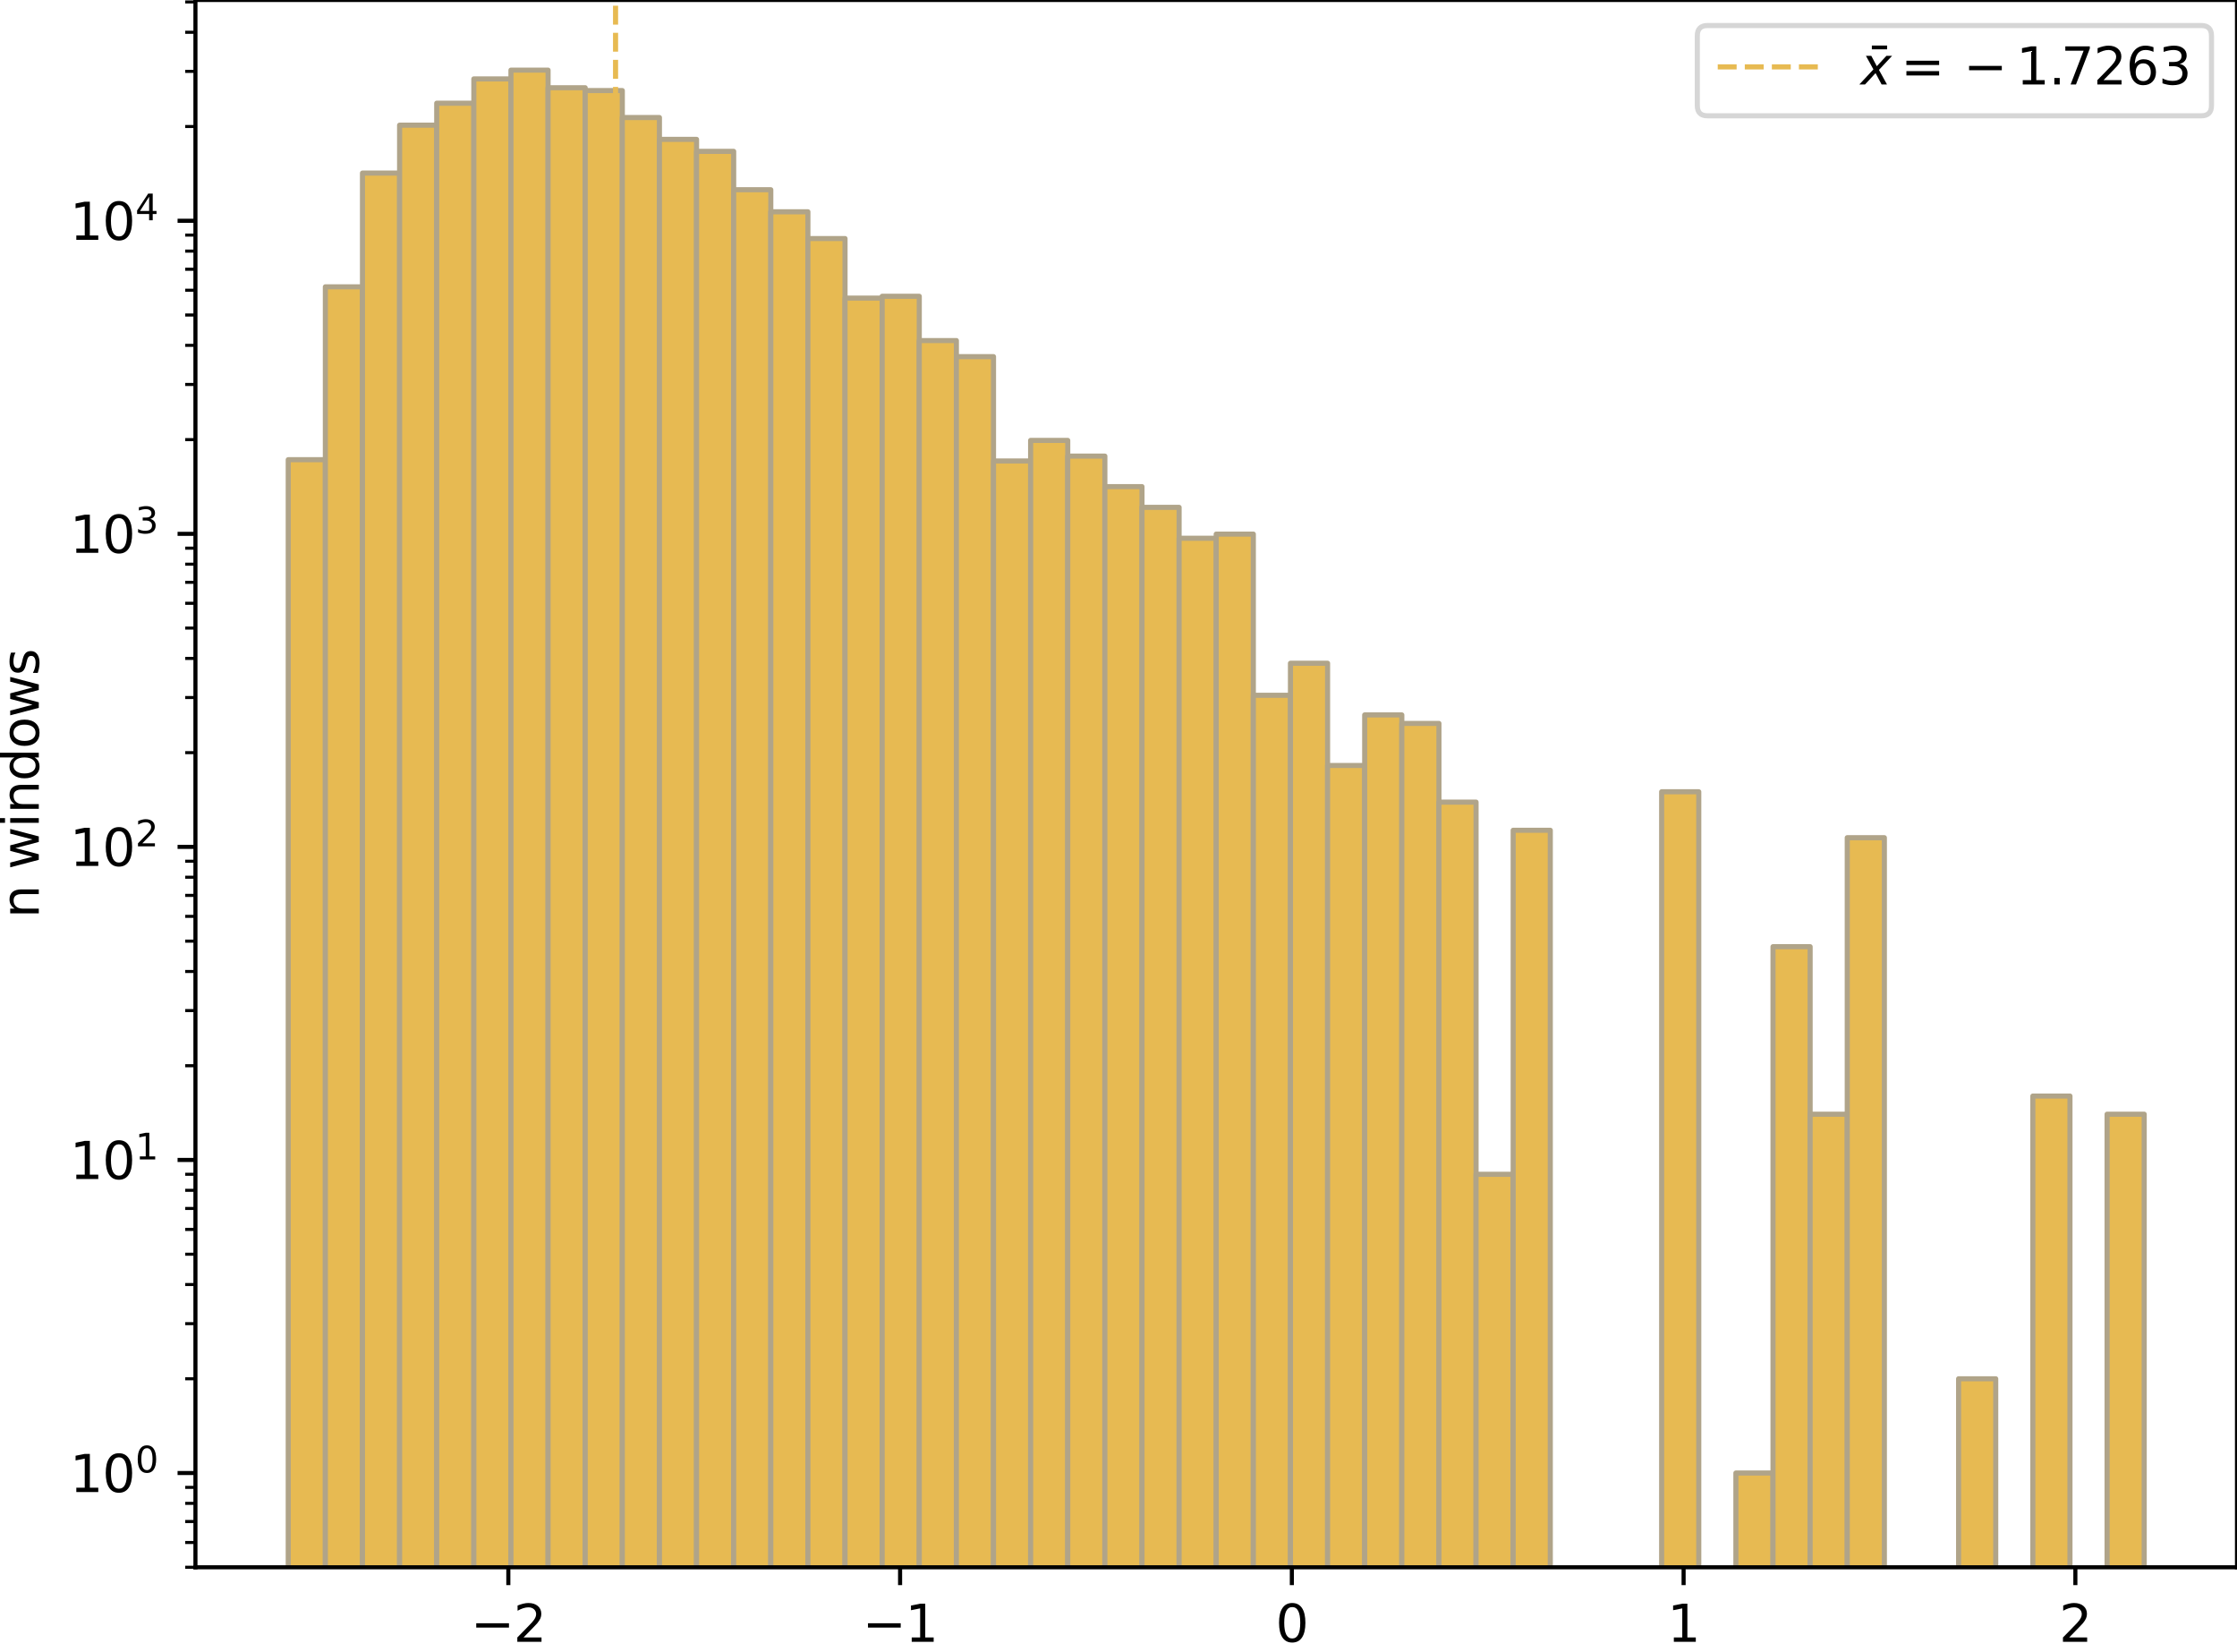 <?xml version="1.0" encoding="utf-8" standalone="no"?>
<!DOCTYPE svg PUBLIC "-//W3C//DTD SVG 1.1//EN"
  "http://www.w3.org/Graphics/SVG/1.1/DTD/svg11.dtd">
<svg height="323.598pt" version="1.1" viewBox="0 0 438.128 323.598" width="438.128pt" xmlns="http://www.w3.org/2000/svg" xmlns:xlink="http://www.w3.org/1999/xlink">
 <defs>
  <style type="text/css">*{stroke-linecap:butt;stroke-linejoin:round;}</style>
 </defs>
 <g id="figure_1">
  <g id="patch_1">
   <path d="M 0 323.598 
L 438.128 323.598 
L 438.128 0 
L 0 0 
z
" style="fill:#ffffff;"/>
  </g>
  <g id="axes_1">
   <g id="patch_2">
    <path d="M 38.278 306.92 
L 438.128 306.92 
L 438.128 0 
L 38.278 0 
z
" style="fill:#ffffff;"/>
   </g>
   <g id="patch_3">
    <path clip-path="url(#p1aa63c7d5e)" d="M 56.453 61596.461 
L 63.723 61596.461 
L 63.723 90.023 
L 56.453 90.023 
z
" style="fill:#e7ba52;stroke:#b0a489;stroke-linejoin:miter;"/>
   </g>
   <g id="patch_4">
    <path clip-path="url(#p1aa63c7d5e)" d="M 63.723 61596.461 
L 70.993 61596.461 
L 70.993 56.167 
L 63.723 56.167 
z
" style="fill:#e7ba52;stroke:#b0a489;stroke-linejoin:miter;"/>
   </g>
   <g id="patch_5">
    <path clip-path="url(#p1aa63c7d5e)" d="M 70.993 61596.461 
L 78.263 61596.461 
L 78.263 33.894 
L 70.993 33.894 
z
" style="fill:#e7ba52;stroke:#b0a489;stroke-linejoin:miter;"/>
   </g>
   <g id="patch_6">
    <path clip-path="url(#p1aa63c7d5e)" d="M 78.263 61596.461 
L 85.533 61596.461 
L 85.533 24.512 
L 78.263 24.512 
z
" style="fill:#e7ba52;stroke:#b0a489;stroke-linejoin:miter;"/>
   </g>
   <g id="patch_7">
    <path clip-path="url(#p1aa63c7d5e)" d="M 85.533 61596.461 
L 92.803 61596.461 
L 92.803 20.21 
L 85.533 20.21 
z
" style="fill:#e7ba52;stroke:#b0a489;stroke-linejoin:miter;"/>
   </g>
   <g id="patch_8">
    <path clip-path="url(#p1aa63c7d5e)" d="M 92.803 61596.461 
L 100.073 61596.461 
L 100.073 15.454 
L 92.803 15.454 
z
" style="fill:#e7ba52;stroke:#b0a489;stroke-linejoin:miter;"/>
   </g>
   <g id="patch_9">
    <path clip-path="url(#p1aa63c7d5e)" d="M 100.073 61596.461 
L 107.343 61596.461 
L 107.343 13.736 
L 100.073 13.736 
z
" style="fill:#e7ba52;stroke:#b0a489;stroke-linejoin:miter;"/>
   </g>
   <g id="patch_10">
    <path clip-path="url(#p1aa63c7d5e)" d="M 107.343 61596.461 
L 114.613 61596.461 
L 114.613 17.182 
L 107.343 17.182 
z
" style="fill:#e7ba52;stroke:#b0a489;stroke-linejoin:miter;"/>
   </g>
   <g id="patch_11">
    <path clip-path="url(#p1aa63c7d5e)" d="M 114.613 61596.461 
L 121.883 61596.461 
L 121.883 17.736 
L 114.613 17.736 
z
" style="fill:#e7ba52;stroke:#b0a489;stroke-linejoin:miter;"/>
   </g>
   <g id="patch_12">
    <path clip-path="url(#p1aa63c7d5e)" d="M 121.883 61596.461 
L 129.153 61596.461 
L 129.153 23.018 
L 121.883 23.018 
z
" style="fill:#e7ba52;stroke:#b0a489;stroke-linejoin:miter;"/>
   </g>
   <g id="patch_13">
    <path clip-path="url(#p1aa63c7d5e)" d="M 129.153 61596.461 
L 136.423 61596.461 
L 136.423 27.294 
L 129.153 27.294 
z
" style="fill:#e7ba52;stroke:#b0a489;stroke-linejoin:miter;"/>
   </g>
   <g id="patch_14">
    <path clip-path="url(#p1aa63c7d5e)" d="M 136.423 61596.461 
L 143.693 61596.461 
L 143.693 29.639 
L 136.423 29.639 
z
" style="fill:#e7ba52;stroke:#b0a489;stroke-linejoin:miter;"/>
   </g>
   <g id="patch_15">
    <path clip-path="url(#p1aa63c7d5e)" d="M 143.693 61596.461 
L 150.963 61596.461 
L 150.963 37.155 
L 143.693 37.155 
z
" style="fill:#e7ba52;stroke:#b0a489;stroke-linejoin:miter;"/>
   </g>
   <g id="patch_16">
    <path clip-path="url(#p1aa63c7d5e)" d="M 150.963 61596.461 
L 158.233 61596.461 
L 158.233 41.476 
L 150.963 41.476 
z
" style="fill:#e7ba52;stroke:#b0a489;stroke-linejoin:miter;"/>
   </g>
   <g id="patch_17">
    <path clip-path="url(#p1aa63c7d5e)" d="M 158.233 61596.461 
L 165.503 61596.461 
L 165.503 46.715 
L 158.233 46.715 
z
" style="fill:#e7ba52;stroke:#b0a489;stroke-linejoin:miter;"/>
   </g>
   <g id="patch_18">
    <path clip-path="url(#p1aa63c7d5e)" d="M 165.503 61596.461 
L 172.773 61596.461 
L 172.773 58.377 
L 165.503 58.377 
z
" style="fill:#e7ba52;stroke:#b0a489;stroke-linejoin:miter;"/>
   </g>
   <g id="patch_19">
    <path clip-path="url(#p1aa63c7d5e)" d="M 172.773 61596.461 
L 180.043 61596.461 
L 180.043 58.022 
L 172.773 58.022 
z
" style="fill:#e7ba52;stroke:#b0a489;stroke-linejoin:miter;"/>
   </g>
   <g id="patch_20">
    <path clip-path="url(#p1aa63c7d5e)" d="M 180.043 61596.461 
L 187.313 61596.461 
L 187.313 66.694 
L 180.043 66.694 
z
" style="fill:#e7ba52;stroke:#b0a489;stroke-linejoin:miter;"/>
   </g>
   <g id="patch_21">
    <path clip-path="url(#p1aa63c7d5e)" d="M 187.313 61596.461 
L 194.583 61596.461 
L 194.583 69.842 
L 187.313 69.842 
z
" style="fill:#e7ba52;stroke:#b0a489;stroke-linejoin:miter;"/>
   </g>
   <g id="patch_22">
    <path clip-path="url(#p1aa63c7d5e)" d="M 194.583 61596.461 
L 201.853 61596.461 
L 201.853 90.272 
L 194.583 90.272 
z
" style="fill:#e7ba52;stroke:#b0a489;stroke-linejoin:miter;"/>
   </g>
   <g id="patch_23">
    <path clip-path="url(#p1aa63c7d5e)" d="M 201.853 61596.461 
L 209.123 61596.461 
L 209.123 86.245 
L 201.853 86.245 
z
" style="fill:#e7ba52;stroke:#b0a489;stroke-linejoin:miter;"/>
   </g>
   <g id="patch_24">
    <path clip-path="url(#p1aa63c7d5e)" d="M 209.123 61596.461 
L 216.393 61596.461 
L 216.393 89.323 
L 209.123 89.323 
z
" style="fill:#e7ba52;stroke:#b0a489;stroke-linejoin:miter;"/>
   </g>
   <g id="patch_25">
    <path clip-path="url(#p1aa63c7d5e)" d="M 216.393 61596.461 
L 223.663 61596.461 
L 223.663 95.298 
L 216.393 95.298 
z
" style="fill:#e7ba52;stroke:#b0a489;stroke-linejoin:miter;"/>
   </g>
   <g id="patch_26">
    <path clip-path="url(#p1aa63c7d5e)" d="M 223.663 61596.461 
L 230.933 61596.461 
L 230.933 99.355 
L 223.663 99.355 
z
" style="fill:#e7ba52;stroke:#b0a489;stroke-linejoin:miter;"/>
   </g>
   <g id="patch_27">
    <path clip-path="url(#p1aa63c7d5e)" d="M 230.933 61596.461 
L 238.203 61596.461 
L 238.203 105.406 
L 230.933 105.406 
z
" style="fill:#e7ba52;stroke:#b0a489;stroke-linejoin:miter;"/>
   </g>
   <g id="patch_28">
    <path clip-path="url(#p1aa63c7d5e)" d="M 238.203 61596.461 
L 245.473 61596.461 
L 245.473 104.594 
L 238.203 104.594 
z
" style="fill:#e7ba52;stroke:#b0a489;stroke-linejoin:miter;"/>
   </g>
   <g id="patch_29">
    <path clip-path="url(#p1aa63c7d5e)" d="M 245.473 61596.461 
L 252.743 61596.461 
L 252.743 136.157 
L 245.473 136.157 
z
" style="fill:#e7ba52;stroke:#b0a489;stroke-linejoin:miter;"/>
   </g>
   <g id="patch_30">
    <path clip-path="url(#p1aa63c7d5e)" d="M 252.743 61596.461 
L 260.013 61596.461 
L 260.013 129.886 
L 252.743 129.886 
z
" style="fill:#e7ba52;stroke:#b0a489;stroke-linejoin:miter;"/>
   </g>
   <g id="patch_31">
    <path clip-path="url(#p1aa63c7d5e)" d="M 260.013 61596.461 
L 267.283 61596.461 
L 267.283 149.904 
L 260.013 149.904 
z
" style="fill:#e7ba52;stroke:#b0a489;stroke-linejoin:miter;"/>
   </g>
   <g id="patch_32">
    <path clip-path="url(#p1aa63c7d5e)" d="M 267.283 61596.461 
L 274.553 61596.461 
L 274.553 140.001 
L 267.283 140.001 
z
" style="fill:#e7ba52;stroke:#b0a489;stroke-linejoin:miter;"/>
   </g>
   <g id="patch_33">
    <path clip-path="url(#p1aa63c7d5e)" d="M 274.553 61596.461 
L 281.823 61596.461 
L 281.823 141.665 
L 274.553 141.665 
z
" style="fill:#e7ba52;stroke:#b0a489;stroke-linejoin:miter;"/>
   </g>
   <g id="patch_34">
    <path clip-path="url(#p1aa63c7d5e)" d="M 281.823 61596.461 
L 289.093 61596.461 
L 289.093 157.081 
L 281.823 157.081 
z
" style="fill:#e7ba52;stroke:#b0a489;stroke-linejoin:miter;"/>
   </g>
   <g id="patch_35">
    <path clip-path="url(#p1aa63c7d5e)" d="M 289.093 61596.461 
L 296.363 61596.461 
L 296.363 229.962 
L 289.093 229.962 
z
" style="fill:#e7ba52;stroke:#b0a489;stroke-linejoin:miter;"/>
   </g>
   <g id="patch_36">
    <path clip-path="url(#p1aa63c7d5e)" d="M 296.363 61596.461 
L 303.633 61596.461 
L 303.633 162.594 
L 296.363 162.594 
z
" style="fill:#e7ba52;stroke:#b0a489;stroke-linejoin:miter;"/>
   </g>
   <g id="patch_37">
    <path clip-path="url(#p1aa63c7d5e)" d="M 303.633 61596.461 
L 310.903 61596.461 
L 310.903 61596.461 
L 303.633 61596.461 
z
" style="fill:#e7ba52;stroke:#b0a489;stroke-linejoin:miter;"/>
   </g>
   <g id="patch_38">
    <path clip-path="url(#p1aa63c7d5e)" d="M 310.903 61596.461 
L 318.173 61596.461 
L 318.173 61596.461 
L 310.903 61596.461 
z
" style="fill:#e7ba52;stroke:#b0a489;stroke-linejoin:miter;"/>
   </g>
   <g id="patch_39">
    <path clip-path="url(#p1aa63c7d5e)" d="M 318.173 61596.461 
L 325.443 61596.461 
L 325.443 61596.461 
L 318.173 61596.461 
z
" style="fill:#e7ba52;stroke:#b0a489;stroke-linejoin:miter;"/>
   </g>
   <g id="patch_40">
    <path clip-path="url(#p1aa63c7d5e)" d="M 325.443 61596.461 
L 332.713 61596.461 
L 332.713 155.053 
L 325.443 155.053 
z
" style="fill:#e7ba52;stroke:#b0a489;stroke-linejoin:miter;"/>
   </g>
   <g id="patch_41">
    <path clip-path="url(#p1aa63c7d5e)" d="M 332.713 61596.461 
L 339.983 61596.461 
L 339.983 61596.461 
L 332.713 61596.461 
z
" style="fill:#e7ba52;stroke:#b0a489;stroke-linejoin:miter;"/>
   </g>
   <g id="patch_42">
    <path clip-path="url(#p1aa63c7d5e)" d="M 339.983 61596.461 
L 347.253 61596.461 
L 347.253 288.464 
L 339.983 288.464 
z
" style="fill:#e7ba52;stroke:#b0a489;stroke-linejoin:miter;"/>
   </g>
   <g id="patch_43">
    <path clip-path="url(#p1aa63c7d5e)" d="M 347.253 61596.461 
L 354.523 61596.461 
L 354.523 185.391 
L 347.253 185.391 
z
" style="fill:#e7ba52;stroke:#b0a489;stroke-linejoin:miter;"/>
   </g>
   <g id="patch_44">
    <path clip-path="url(#p1aa63c7d5e)" d="M 354.523 61596.461 
L 361.793 61596.461 
L 361.793 218.198 
L 354.523 218.198 
z
" style="fill:#e7ba52;stroke:#b0a489;stroke-linejoin:miter;"/>
   </g>
   <g id="patch_45">
    <path clip-path="url(#p1aa63c7d5e)" d="M 361.793 61596.461 
L 369.063 61596.461 
L 369.063 164.047 
L 361.793 164.047 
z
" style="fill:#e7ba52;stroke:#b0a489;stroke-linejoin:miter;"/>
   </g>
   <g id="patch_46">
    <path clip-path="url(#p1aa63c7d5e)" d="M 369.063 61596.461 
L 376.333 61596.461 
L 376.333 61596.461 
L 369.063 61596.461 
z
" style="fill:#e7ba52;stroke:#b0a489;stroke-linejoin:miter;"/>
   </g>
   <g id="patch_47">
    <path clip-path="url(#p1aa63c7d5e)" d="M 376.333 61596.461 
L 383.603 61596.461 
L 383.603 61596.461 
L 376.333 61596.461 
z
" style="fill:#e7ba52;stroke:#b0a489;stroke-linejoin:miter;"/>
   </g>
   <g id="patch_48">
    <path clip-path="url(#p1aa63c7d5e)" d="M 383.603 61596.461 
L 390.873 61596.461 
L 390.873 270.009 
L 383.603 270.009 
z
" style="fill:#e7ba52;stroke:#b0a489;stroke-linejoin:miter;"/>
   </g>
   <g id="patch_49">
    <path clip-path="url(#p1aa63c7d5e)" d="M 390.873 61596.461 
L 398.143 61596.461 
L 398.143 61596.461 
L 390.873 61596.461 
z
" style="fill:#e7ba52;stroke:#b0a489;stroke-linejoin:miter;"/>
   </g>
   <g id="patch_50">
    <path clip-path="url(#p1aa63c7d5e)" d="M 398.143 61596.461 
L 405.413 61596.461 
L 405.413 214.642 
L 398.143 214.642 
z
" style="fill:#e7ba52;stroke:#b0a489;stroke-linejoin:miter;"/>
   </g>
   <g id="patch_51">
    <path clip-path="url(#p1aa63c7d5e)" d="M 405.413 61596.461 
L 412.683 61596.461 
L 412.683 61596.461 
L 405.413 61596.461 
z
" style="fill:#e7ba52;stroke:#b0a489;stroke-linejoin:miter;"/>
   </g>
   <g id="patch_52">
    <path clip-path="url(#p1aa63c7d5e)" d="M 412.683 61596.461 
L 419.953 61596.461 
L 419.953 218.198 
L 412.683 218.198 
z
" style="fill:#e7ba52;stroke:#b0a489;stroke-linejoin:miter;"/>
   </g>
   <g id="matplotlib.axis_1">
    <g id="xtick_1">
     <g id="line2d_1">
      <defs>
       <path d="M 0 0 
L 0 3.5 
" id="m9736728047" style="stroke:#000000;stroke-width:0.8;"/>
      </defs>
      <g>
       <use style="stroke:#000000;stroke-width:0.8;" x="99.56" xlink:href="#m9736728047" y="306.92"/>
      </g>
     </g>
     <g id="text_1">
      <!-- −2 -->
      <g transform="translate(92.189 321.518)scale(0.1 -0.1)">
       <defs>
        <path d="M 678 2272 
L 4684 2272 
L 4684 1741 
L 678 1741 
L 678 2272 
z
" id="DejaVuSans-2212" transform="scale(0.016)"/>
        <path d="M 1228 531 
L 3431 531 
L 3431 0 
L 469 0 
L 469 531 
Q 828 903 1448 1529 
Q 2069 2156 2228 2338 
Q 2531 2678 2651 2914 
Q 2772 3150 2772 3378 
Q 2772 3750 2511 3984 
Q 2250 4219 1831 4219 
Q 1534 4219 1204 4116 
Q 875 4013 500 3803 
L 500 4441 
Q 881 4594 1212 4672 
Q 1544 4750 1819 4750 
Q 2544 4750 2975 4387 
Q 3406 4025 3406 3419 
Q 3406 3131 3298 2873 
Q 3191 2616 2906 2266 
Q 2828 2175 2409 1742 
Q 1991 1309 1228 531 
z
" id="DejaVuSans-32" transform="scale(0.016)"/>
       </defs>
       <use xlink:href="#DejaVuSans-2212"/>
       <use x="83.789" xlink:href="#DejaVuSans-32"/>
      </g>
     </g>
    </g>
    <g id="xtick_2">
     <g id="line2d_2">
      <g>
       <use style="stroke:#000000;stroke-width:0.8;" x="176.287" xlink:href="#m9736728047" y="306.92"/>
      </g>
     </g>
     <g id="text_2">
      <!-- −1 -->
      <g transform="translate(168.916 321.518)scale(0.1 -0.1)">
       <defs>
        <path d="M 794 531 
L 1825 531 
L 1825 4091 
L 703 3866 
L 703 4441 
L 1819 4666 
L 2450 4666 
L 2450 531 
L 3481 531 
L 3481 0 
L 794 0 
L 794 531 
z
" id="DejaVuSans-31" transform="scale(0.016)"/>
       </defs>
       <use xlink:href="#DejaVuSans-2212"/>
       <use x="83.789" xlink:href="#DejaVuSans-31"/>
      </g>
     </g>
    </g>
    <g id="xtick_3">
     <g id="line2d_3">
      <g>
       <use style="stroke:#000000;stroke-width:0.8;" x="253.015" xlink:href="#m9736728047" y="306.92"/>
      </g>
     </g>
     <g id="text_3">
      <!-- 0 -->
      <g transform="translate(249.834 321.518)scale(0.1 -0.1)">
       <defs>
        <path d="M 2034 4250 
Q 1547 4250 1301 3770 
Q 1056 3291 1056 2328 
Q 1056 1369 1301 889 
Q 1547 409 2034 409 
Q 2525 409 2770 889 
Q 3016 1369 3016 2328 
Q 3016 3291 2770 3770 
Q 2525 4250 2034 4250 
z
M 2034 4750 
Q 2819 4750 3233 4129 
Q 3647 3509 3647 2328 
Q 3647 1150 3233 529 
Q 2819 -91 2034 -91 
Q 1250 -91 836 529 
Q 422 1150 422 2328 
Q 422 3509 836 4129 
Q 1250 4750 2034 4750 
z
" id="DejaVuSans-30" transform="scale(0.016)"/>
       </defs>
       <use xlink:href="#DejaVuSans-30"/>
      </g>
     </g>
    </g>
    <g id="xtick_4">
     <g id="line2d_4">
      <g>
       <use style="stroke:#000000;stroke-width:0.8;" x="329.743" xlink:href="#m9736728047" y="306.92"/>
      </g>
     </g>
     <g id="text_4">
      <!-- 1 -->
      <g transform="translate(326.562 321.518)scale(0.1 -0.1)">
       <use xlink:href="#DejaVuSans-31"/>
      </g>
     </g>
    </g>
    <g id="xtick_5">
     <g id="line2d_5">
      <g>
       <use style="stroke:#000000;stroke-width:0.8;" x="406.471" xlink:href="#m9736728047" y="306.92"/>
      </g>
     </g>
     <g id="text_5">
      <!-- 2 -->
      <g transform="translate(403.29 321.518)scale(0.1 -0.1)">
       <use xlink:href="#DejaVuSans-32"/>
      </g>
     </g>
    </g>
   </g>
   <g id="matplotlib.axis_2">
    <g id="ytick_1">
     <g id="line2d_6">
      <defs>
       <path d="M 0 0 
L -3.5 0 
" id="m1a368a9191" style="stroke:#000000;stroke-width:0.8;"/>
      </defs>
      <g>
       <use style="stroke:#000000;stroke-width:0.8;" x="38.278" xlink:href="#m1a368a9191" y="288.464"/>
      </g>
     </g>
     <g id="text_6">
      <!-- $\mathdefault{10^{0}}$ -->
      <g transform="translate(13.678 292.264)scale(0.1 -0.1)">
       <use transform="translate(0 0.766)" xlink:href="#DejaVuSans-31"/>
       <use transform="translate(63.623 0.766)" xlink:href="#DejaVuSans-30"/>
       <use transform="translate(128.203 39.047)scale(0.7)" xlink:href="#DejaVuSans-30"/>
      </g>
     </g>
    </g>
    <g id="ytick_2">
     <g id="line2d_7">
      <g>
       <use style="stroke:#000000;stroke-width:0.8;" x="38.278" xlink:href="#m1a368a9191" y="227.156"/>
      </g>
     </g>
     <g id="text_7">
      <!-- $\mathdefault{10^{1}}$ -->
      <g transform="translate(13.678 230.956)scale(0.1 -0.1)">
       <use transform="translate(0 0.684)" xlink:href="#DejaVuSans-31"/>
       <use transform="translate(63.623 0.684)" xlink:href="#DejaVuSans-30"/>
       <use transform="translate(128.203 38.966)scale(0.7)" xlink:href="#DejaVuSans-31"/>
      </g>
     </g>
    </g>
    <g id="ytick_3">
     <g id="line2d_8">
      <g>
       <use style="stroke:#000000;stroke-width:0.8;" x="38.278" xlink:href="#m1a368a9191" y="165.848"/>
      </g>
     </g>
     <g id="text_8">
      <!-- $\mathdefault{10^{2}}$ -->
      <g transform="translate(13.678 169.648)scale(0.1 -0.1)">
       <use transform="translate(0 0.766)" xlink:href="#DejaVuSans-31"/>
       <use transform="translate(63.623 0.766)" xlink:href="#DejaVuSans-30"/>
       <use transform="translate(128.203 39.047)scale(0.7)" xlink:href="#DejaVuSans-32"/>
      </g>
     </g>
    </g>
    <g id="ytick_4">
     <g id="line2d_9">
      <g>
       <use style="stroke:#000000;stroke-width:0.8;" x="38.278" xlink:href="#m1a368a9191" y="104.54"/>
      </g>
     </g>
     <g id="text_9">
      <!-- $\mathdefault{10^{3}}$ -->
      <g transform="translate(13.678 108.34)scale(0.1 -0.1)">
       <defs>
        <path d="M 2597 2516 
Q 3050 2419 3304 2112 
Q 3559 1806 3559 1356 
Q 3559 666 3084 287 
Q 2609 -91 1734 -91 
Q 1441 -91 1130 -33 
Q 819 25 488 141 
L 488 750 
Q 750 597 1062 519 
Q 1375 441 1716 441 
Q 2309 441 2620 675 
Q 2931 909 2931 1356 
Q 2931 1769 2642 2001 
Q 2353 2234 1838 2234 
L 1294 2234 
L 1294 2753 
L 1863 2753 
Q 2328 2753 2575 2939 
Q 2822 3125 2822 3475 
Q 2822 3834 2567 4026 
Q 2313 4219 1838 4219 
Q 1578 4219 1281 4162 
Q 984 4106 628 3988 
L 628 4550 
Q 988 4650 1302 4700 
Q 1616 4750 1894 4750 
Q 2613 4750 3031 4423 
Q 3450 4097 3450 3541 
Q 3450 3153 3228 2886 
Q 3006 2619 2597 2516 
z
" id="DejaVuSans-33" transform="scale(0.016)"/>
       </defs>
       <use transform="translate(0 0.766)" xlink:href="#DejaVuSans-31"/>
       <use transform="translate(63.623 0.766)" xlink:href="#DejaVuSans-30"/>
       <use transform="translate(128.203 39.047)scale(0.7)" xlink:href="#DejaVuSans-33"/>
      </g>
     </g>
    </g>
    <g id="ytick_5">
     <g id="line2d_10">
      <g>
       <use style="stroke:#000000;stroke-width:0.8;" x="38.278" xlink:href="#m1a368a9191" y="43.232"/>
      </g>
     </g>
     <g id="text_10">
      <!-- $\mathdefault{10^{4}}$ -->
      <g transform="translate(13.678 47.032)scale(0.1 -0.1)">
       <defs>
        <path d="M 2419 4116 
L 825 1625 
L 2419 1625 
L 2419 4116 
z
M 2253 4666 
L 3047 4666 
L 3047 1625 
L 3713 1625 
L 3713 1100 
L 3047 1100 
L 3047 0 
L 2419 0 
L 2419 1100 
L 313 1100 
L 313 1709 
L 2253 4666 
z
" id="DejaVuSans-34" transform="scale(0.016)"/>
       </defs>
       <use transform="translate(0 0.684)" xlink:href="#DejaVuSans-31"/>
       <use transform="translate(63.623 0.684)" xlink:href="#DejaVuSans-30"/>
       <use transform="translate(128.203 38.966)scale(0.7)" xlink:href="#DejaVuSans-34"/>
      </g>
     </g>
    </g>
    <g id="ytick_6">
     <g id="line2d_11">
      <defs>
       <path d="M 0 0 
L -2 0 
" id="m34bda99c22" style="stroke:#000000;stroke-width:0.6;"/>
      </defs>
      <g>
       <use style="stroke:#000000;stroke-width:0.6;" x="38.278" xlink:href="#m34bda99c22" y="306.92"/>
      </g>
     </g>
    </g>
    <g id="ytick_7">
     <g id="line2d_12">
      <g>
       <use style="stroke:#000000;stroke-width:0.6;" x="38.278" xlink:href="#m34bda99c22" y="302.066"/>
      </g>
     </g>
    </g>
    <g id="ytick_8">
     <g id="line2d_13">
      <g>
       <use style="stroke:#000000;stroke-width:0.6;" x="38.278" xlink:href="#m34bda99c22" y="297.961"/>
      </g>
     </g>
    </g>
    <g id="ytick_9">
     <g id="line2d_14">
      <g>
       <use style="stroke:#000000;stroke-width:0.6;" x="38.278" xlink:href="#m34bda99c22" y="294.406"/>
      </g>
     </g>
    </g>
    <g id="ytick_10">
     <g id="line2d_15">
      <g>
       <use style="stroke:#000000;stroke-width:0.6;" x="38.278" xlink:href="#m34bda99c22" y="291.27"/>
      </g>
     </g>
    </g>
    <g id="ytick_11">
     <g id="line2d_16">
      <g>
       <use style="stroke:#000000;stroke-width:0.6;" x="38.278" xlink:href="#m34bda99c22" y="270.009"/>
      </g>
     </g>
    </g>
    <g id="ytick_12">
     <g id="line2d_17">
      <g>
       <use style="stroke:#000000;stroke-width:0.6;" x="38.278" xlink:href="#m34bda99c22" y="259.213"/>
      </g>
     </g>
    </g>
    <g id="ytick_13">
     <g id="line2d_18">
      <g>
       <use style="stroke:#000000;stroke-width:0.6;" x="38.278" xlink:href="#m34bda99c22" y="251.553"/>
      </g>
     </g>
    </g>
    <g id="ytick_14">
     <g id="line2d_19">
      <g>
       <use style="stroke:#000000;stroke-width:0.6;" x="38.278" xlink:href="#m34bda99c22" y="245.612"/>
      </g>
     </g>
    </g>
    <g id="ytick_15">
     <g id="line2d_20">
      <g>
       <use style="stroke:#000000;stroke-width:0.6;" x="38.278" xlink:href="#m34bda99c22" y="240.758"/>
      </g>
     </g>
    </g>
    <g id="ytick_16">
     <g id="line2d_21">
      <g>
       <use style="stroke:#000000;stroke-width:0.6;" x="38.278" xlink:href="#m34bda99c22" y="236.653"/>
      </g>
     </g>
    </g>
    <g id="ytick_17">
     <g id="line2d_22">
      <g>
       <use style="stroke:#000000;stroke-width:0.6;" x="38.278" xlink:href="#m34bda99c22" y="233.098"/>
      </g>
     </g>
    </g>
    <g id="ytick_18">
     <g id="line2d_23">
      <g>
       <use style="stroke:#000000;stroke-width:0.6;" x="38.278" xlink:href="#m34bda99c22" y="229.962"/>
      </g>
     </g>
    </g>
    <g id="ytick_19">
     <g id="line2d_24">
      <g>
       <use style="stroke:#000000;stroke-width:0.6;" x="38.278" xlink:href="#m34bda99c22" y="208.701"/>
      </g>
     </g>
    </g>
    <g id="ytick_20">
     <g id="line2d_25">
      <g>
       <use style="stroke:#000000;stroke-width:0.6;" x="38.278" xlink:href="#m34bda99c22" y="197.905"/>
      </g>
     </g>
    </g>
    <g id="ytick_21">
     <g id="line2d_26">
      <g>
       <use style="stroke:#000000;stroke-width:0.6;" x="38.278" xlink:href="#m34bda99c22" y="190.245"/>
      </g>
     </g>
    </g>
    <g id="ytick_22">
     <g id="line2d_27">
      <g>
       <use style="stroke:#000000;stroke-width:0.6;" x="38.278" xlink:href="#m34bda99c22" y="184.304"/>
      </g>
     </g>
    </g>
    <g id="ytick_23">
     <g id="line2d_28">
      <g>
       <use style="stroke:#000000;stroke-width:0.6;" x="38.278" xlink:href="#m34bda99c22" y="179.45"/>
      </g>
     </g>
    </g>
    <g id="ytick_24">
     <g id="line2d_29">
      <g>
       <use style="stroke:#000000;stroke-width:0.6;" x="38.278" xlink:href="#m34bda99c22" y="175.345"/>
      </g>
     </g>
    </g>
    <g id="ytick_25">
     <g id="line2d_30">
      <g>
       <use style="stroke:#000000;stroke-width:0.6;" x="38.278" xlink:href="#m34bda99c22" y="171.79"/>
      </g>
     </g>
    </g>
    <g id="ytick_26">
     <g id="line2d_31">
      <g>
       <use style="stroke:#000000;stroke-width:0.6;" x="38.278" xlink:href="#m34bda99c22" y="168.654"/>
      </g>
     </g>
    </g>
    <g id="ytick_27">
     <g id="line2d_32">
      <g>
       <use style="stroke:#000000;stroke-width:0.6;" x="38.278" xlink:href="#m34bda99c22" y="147.393"/>
      </g>
     </g>
    </g>
    <g id="ytick_28">
     <g id="line2d_33">
      <g>
       <use style="stroke:#000000;stroke-width:0.6;" x="38.278" xlink:href="#m34bda99c22" y="136.597"/>
      </g>
     </g>
    </g>
    <g id="ytick_29">
     <g id="line2d_34">
      <g>
       <use style="stroke:#000000;stroke-width:0.6;" x="38.278" xlink:href="#m34bda99c22" y="128.937"/>
      </g>
     </g>
    </g>
    <g id="ytick_30">
     <g id="line2d_35">
      <g>
       <use style="stroke:#000000;stroke-width:0.6;" x="38.278" xlink:href="#m34bda99c22" y="122.996"/>
      </g>
     </g>
    </g>
    <g id="ytick_31">
     <g id="line2d_36">
      <g>
       <use style="stroke:#000000;stroke-width:0.6;" x="38.278" xlink:href="#m34bda99c22" y="118.142"/>
      </g>
     </g>
    </g>
    <g id="ytick_32">
     <g id="line2d_37">
      <g>
       <use style="stroke:#000000;stroke-width:0.6;" x="38.278" xlink:href="#m34bda99c22" y="114.037"/>
      </g>
     </g>
    </g>
    <g id="ytick_33">
     <g id="line2d_38">
      <g>
       <use style="stroke:#000000;stroke-width:0.6;" x="38.278" xlink:href="#m34bda99c22" y="110.482"/>
      </g>
     </g>
    </g>
    <g id="ytick_34">
     <g id="line2d_39">
      <g>
       <use style="stroke:#000000;stroke-width:0.6;" x="38.278" xlink:href="#m34bda99c22" y="107.346"/>
      </g>
     </g>
    </g>
    <g id="ytick_35">
     <g id="line2d_40">
      <g>
       <use style="stroke:#000000;stroke-width:0.6;" x="38.278" xlink:href="#m34bda99c22" y="86.085"/>
      </g>
     </g>
    </g>
    <g id="ytick_36">
     <g id="line2d_41">
      <g>
       <use style="stroke:#000000;stroke-width:0.6;" x="38.278" xlink:href="#m34bda99c22" y="75.289"/>
      </g>
     </g>
    </g>
    <g id="ytick_37">
     <g id="line2d_42">
      <g>
       <use style="stroke:#000000;stroke-width:0.6;" x="38.278" xlink:href="#m34bda99c22" y="67.629"/>
      </g>
     </g>
    </g>
    <g id="ytick_38">
     <g id="line2d_43">
      <g>
       <use style="stroke:#000000;stroke-width:0.6;" x="38.278" xlink:href="#m34bda99c22" y="61.688"/>
      </g>
     </g>
    </g>
    <g id="ytick_39">
     <g id="line2d_44">
      <g>
       <use style="stroke:#000000;stroke-width:0.6;" x="38.278" xlink:href="#m34bda99c22" y="56.834"/>
      </g>
     </g>
    </g>
    <g id="ytick_40">
     <g id="line2d_45">
      <g>
       <use style="stroke:#000000;stroke-width:0.6;" x="38.278" xlink:href="#m34bda99c22" y="52.729"/>
      </g>
     </g>
    </g>
    <g id="ytick_41">
     <g id="line2d_46">
      <g>
       <use style="stroke:#000000;stroke-width:0.6;" x="38.278" xlink:href="#m34bda99c22" y="49.174"/>
      </g>
     </g>
    </g>
    <g id="ytick_42">
     <g id="line2d_47">
      <g>
       <use style="stroke:#000000;stroke-width:0.6;" x="38.278" xlink:href="#m34bda99c22" y="46.038"/>
      </g>
     </g>
    </g>
    <g id="ytick_43">
     <g id="line2d_48">
      <g>
       <use style="stroke:#000000;stroke-width:0.6;" x="38.278" xlink:href="#m34bda99c22" y="24.777"/>
      </g>
     </g>
    </g>
    <g id="ytick_44">
     <g id="line2d_49">
      <g>
       <use style="stroke:#000000;stroke-width:0.6;" x="38.278" xlink:href="#m34bda99c22" y="13.981"/>
      </g>
     </g>
    </g>
    <g id="ytick_45">
     <g id="line2d_50">
      <g>
       <use style="stroke:#000000;stroke-width:0.6;" x="38.278" xlink:href="#m34bda99c22" y="6.321"/>
      </g>
     </g>
    </g>
    <g id="ytick_46">
     <g id="line2d_51">
      <g>
       <use style="stroke:#000000;stroke-width:0.6;" x="38.278" xlink:href="#m34bda99c22" y="0.38"/>
      </g>
     </g>
    </g>
    <g id="text_11">
     <!-- n windows -->
     <g transform="translate(7.598 179.792)rotate(-90)scale(0.1 -0.1)">
      <defs>
       <path d="M 3513 2113 
L 3513 0 
L 2938 0 
L 2938 2094 
Q 2938 2591 2744 2837 
Q 2550 3084 2163 3084 
Q 1697 3084 1428 2787 
Q 1159 2491 1159 1978 
L 1159 0 
L 581 0 
L 581 3500 
L 1159 3500 
L 1159 2956 
Q 1366 3272 1645 3428 
Q 1925 3584 2291 3584 
Q 2894 3584 3203 3211 
Q 3513 2838 3513 2113 
z
" id="DejaVuSans-6e" transform="scale(0.016)"/>
       <path id="DejaVuSans-20" transform="scale(0.016)"/>
       <path d="M 269 3500 
L 844 3500 
L 1563 769 
L 2278 3500 
L 2956 3500 
L 3675 769 
L 4391 3500 
L 4966 3500 
L 4050 0 
L 3372 0 
L 2619 2869 
L 1863 0 
L 1184 0 
L 269 3500 
z
" id="DejaVuSans-77" transform="scale(0.016)"/>
       <path d="M 603 3500 
L 1178 3500 
L 1178 0 
L 603 0 
L 603 3500 
z
M 603 4863 
L 1178 4863 
L 1178 4134 
L 603 4134 
L 603 4863 
z
" id="DejaVuSans-69" transform="scale(0.016)"/>
       <path d="M 2906 2969 
L 2906 4863 
L 3481 4863 
L 3481 0 
L 2906 0 
L 2906 525 
Q 2725 213 2448 61 
Q 2172 -91 1784 -91 
Q 1150 -91 751 415 
Q 353 922 353 1747 
Q 353 2572 751 3078 
Q 1150 3584 1784 3584 
Q 2172 3584 2448 3432 
Q 2725 3281 2906 2969 
z
M 947 1747 
Q 947 1113 1208 752 
Q 1469 391 1925 391 
Q 2381 391 2643 752 
Q 2906 1113 2906 1747 
Q 2906 2381 2643 2742 
Q 2381 3103 1925 3103 
Q 1469 3103 1208 2742 
Q 947 2381 947 1747 
z
" id="DejaVuSans-64" transform="scale(0.016)"/>
       <path d="M 1959 3097 
Q 1497 3097 1228 2736 
Q 959 2375 959 1747 
Q 959 1119 1226 758 
Q 1494 397 1959 397 
Q 2419 397 2687 759 
Q 2956 1122 2956 1747 
Q 2956 2369 2687 2733 
Q 2419 3097 1959 3097 
z
M 1959 3584 
Q 2709 3584 3137 3096 
Q 3566 2609 3566 1747 
Q 3566 888 3137 398 
Q 2709 -91 1959 -91 
Q 1206 -91 779 398 
Q 353 888 353 1747 
Q 353 2609 779 3096 
Q 1206 3584 1959 3584 
z
" id="DejaVuSans-6f" transform="scale(0.016)"/>
       <path d="M 2834 3397 
L 2834 2853 
Q 2591 2978 2328 3040 
Q 2066 3103 1784 3103 
Q 1356 3103 1142 2972 
Q 928 2841 928 2578 
Q 928 2378 1081 2264 
Q 1234 2150 1697 2047 
L 1894 2003 
Q 2506 1872 2764 1633 
Q 3022 1394 3022 966 
Q 3022 478 2636 193 
Q 2250 -91 1575 -91 
Q 1294 -91 989 -36 
Q 684 19 347 128 
L 347 722 
Q 666 556 975 473 
Q 1284 391 1588 391 
Q 1994 391 2212 530 
Q 2431 669 2431 922 
Q 2431 1156 2273 1281 
Q 2116 1406 1581 1522 
L 1381 1569 
Q 847 1681 609 1914 
Q 372 2147 372 2553 
Q 372 3047 722 3315 
Q 1072 3584 1716 3584 
Q 2034 3584 2315 3537 
Q 2597 3491 2834 3397 
z
" id="DejaVuSans-73" transform="scale(0.016)"/>
      </defs>
      <use xlink:href="#DejaVuSans-6e"/>
      <use x="63.379" xlink:href="#DejaVuSans-20"/>
      <use x="95.166" xlink:href="#DejaVuSans-77"/>
      <use x="176.953" xlink:href="#DejaVuSans-69"/>
      <use x="204.736" xlink:href="#DejaVuSans-6e"/>
      <use x="268.115" xlink:href="#DejaVuSans-64"/>
      <use x="331.592" xlink:href="#DejaVuSans-6f"/>
      <use x="392.773" xlink:href="#DejaVuSans-77"/>
      <use x="474.561" xlink:href="#DejaVuSans-73"/>
     </g>
    </g>
   </g>
   <g id="line2d_52">
    <path clip-path="url(#p1aa63c7d5e)" d="M 120.56 306.92 
L 120.56 0 
" style="fill:none;stroke:#e7ba52;stroke-dasharray:3.7,1.6;stroke-dashoffset:0;"/>
   </g>
   <g id="patch_53">
    <path d="M 38.278 306.92 
L 38.278 0 
" style="fill:none;stroke:#000000;stroke-linecap:square;stroke-linejoin:miter;stroke-width:0.8;"/>
   </g>
   <g id="patch_54">
    <path d="M 438.128 306.92 
L 438.128 0 
" style="fill:none;stroke:#000000;stroke-linecap:square;stroke-linejoin:miter;stroke-width:0.8;"/>
   </g>
   <g id="patch_55">
    <path d="M 38.278 306.92 
L 438.128 306.92 
" style="fill:none;stroke:#000000;stroke-linecap:square;stroke-linejoin:miter;stroke-width:0.8;"/>
   </g>
   <g id="patch_56">
    <path d="M 38.278 0 
L 438.128 0 
" style="fill:none;stroke:#000000;stroke-linecap:square;stroke-linejoin:miter;stroke-width:0.8;"/>
   </g>
   <g id="legend_1">
    <g id="patch_57">
     <path d="M 334.428 22.678 
L 431.128 22.678 
Q 433.128 22.678 433.128 20.678 
L 433.128 7 
Q 433.128 5 431.128 5 
L 334.428 5 
Q 332.428 5 332.428 7 
L 332.428 20.678 
Q 332.428 22.678 334.428 22.678 
z
" style="fill:#ffffff;opacity:0.8;stroke:#cccccc;stroke-linejoin:miter;"/>
    </g>
    <g id="line2d_53">
     <path d="M 336.428 13.098 
L 356.428 13.098 
" style="fill:none;stroke:#e7ba52;stroke-dasharray:3.7,1.6;stroke-dashoffset:0;"/>
    </g>
    <g id="line2d_54"/>
    <g id="text_12">
     <!-- $\bar{x}=-1.7263$ -->
     <g transform="translate(364.428 16.598)scale(0.1 -0.1)">
      <defs>
       <path d="M -2522 4769 
L -653 4769 
L -653 4306 
L -2522 4306 
L -2522 4769 
z
" id="DejaVuSans-304" transform="scale(0.016)"/>
       <path d="M 3841 3500 
L 2234 1784 
L 3219 0 
L 2559 0 
L 1819 1388 
L 531 0 
L -166 0 
L 1556 1844 
L 641 3500 
L 1300 3500 
L 1972 2234 
L 3144 3500 
L 3841 3500 
z
" id="DejaVuSans-Oblique-78" transform="scale(0.016)"/>
       <path d="M 678 2906 
L 4684 2906 
L 4684 2381 
L 678 2381 
L 678 2906 
z
M 678 1631 
L 4684 1631 
L 4684 1100 
L 678 1100 
L 678 1631 
z
" id="DejaVuSans-3d" transform="scale(0.016)"/>
       <path d="M 684 794 
L 1344 794 
L 1344 0 
L 684 0 
L 684 794 
z
" id="DejaVuSans-2e" transform="scale(0.016)"/>
       <path d="M 525 4666 
L 3525 4666 
L 3525 4397 
L 1831 0 
L 1172 0 
L 2766 4134 
L 525 4134 
L 525 4666 
z
" id="DejaVuSans-37" transform="scale(0.016)"/>
       <path d="M 2113 2584 
Q 1688 2584 1439 2293 
Q 1191 2003 1191 1497 
Q 1191 994 1439 701 
Q 1688 409 2113 409 
Q 2538 409 2786 701 
Q 3034 994 3034 1497 
Q 3034 2003 2786 2293 
Q 2538 2584 2113 2584 
z
M 3366 4563 
L 3366 3988 
Q 3128 4100 2886 4159 
Q 2644 4219 2406 4219 
Q 1781 4219 1451 3797 
Q 1122 3375 1075 2522 
Q 1259 2794 1537 2939 
Q 1816 3084 2150 3084 
Q 2853 3084 3261 2657 
Q 3669 2231 3669 1497 
Q 3669 778 3244 343 
Q 2819 -91 2113 -91 
Q 1303 -91 875 529 
Q 447 1150 447 2328 
Q 447 3434 972 4092 
Q 1497 4750 2381 4750 
Q 2619 4750 2861 4703 
Q 3103 4656 3366 4563 
z
" id="DejaVuSans-36" transform="scale(0.016)"/>
      </defs>
      <use transform="translate(62.201 0.484)" xlink:href="#DejaVuSans-304"/>
      <use transform="translate(0 0.578)" xlink:href="#DejaVuSans-Oblique-78"/>
      <use transform="translate(78.662 0.578)" xlink:href="#DejaVuSans-3d"/>
      <use transform="translate(201.416 0.578)" xlink:href="#DejaVuSans-2212"/>
      <use transform="translate(304.688 0.578)" xlink:href="#DejaVuSans-31"/>
      <use transform="translate(368.311 0.578)" xlink:href="#DejaVuSans-2e"/>
      <use transform="translate(392.348 0.578)" xlink:href="#DejaVuSans-37"/>
      <use transform="translate(455.971 0.578)" xlink:href="#DejaVuSans-32"/>
      <use transform="translate(519.594 0.578)" xlink:href="#DejaVuSans-36"/>
      <use transform="translate(583.217 0.578)" xlink:href="#DejaVuSans-33"/>
     </g>
    </g>
   </g>
  </g>
 </g>
 <defs>
  <clipPath id="p1aa63c7d5e">
   <rect height="306.92" width="399.85" x="38.278" y="0"/>
  </clipPath>
 </defs>
</svg>
